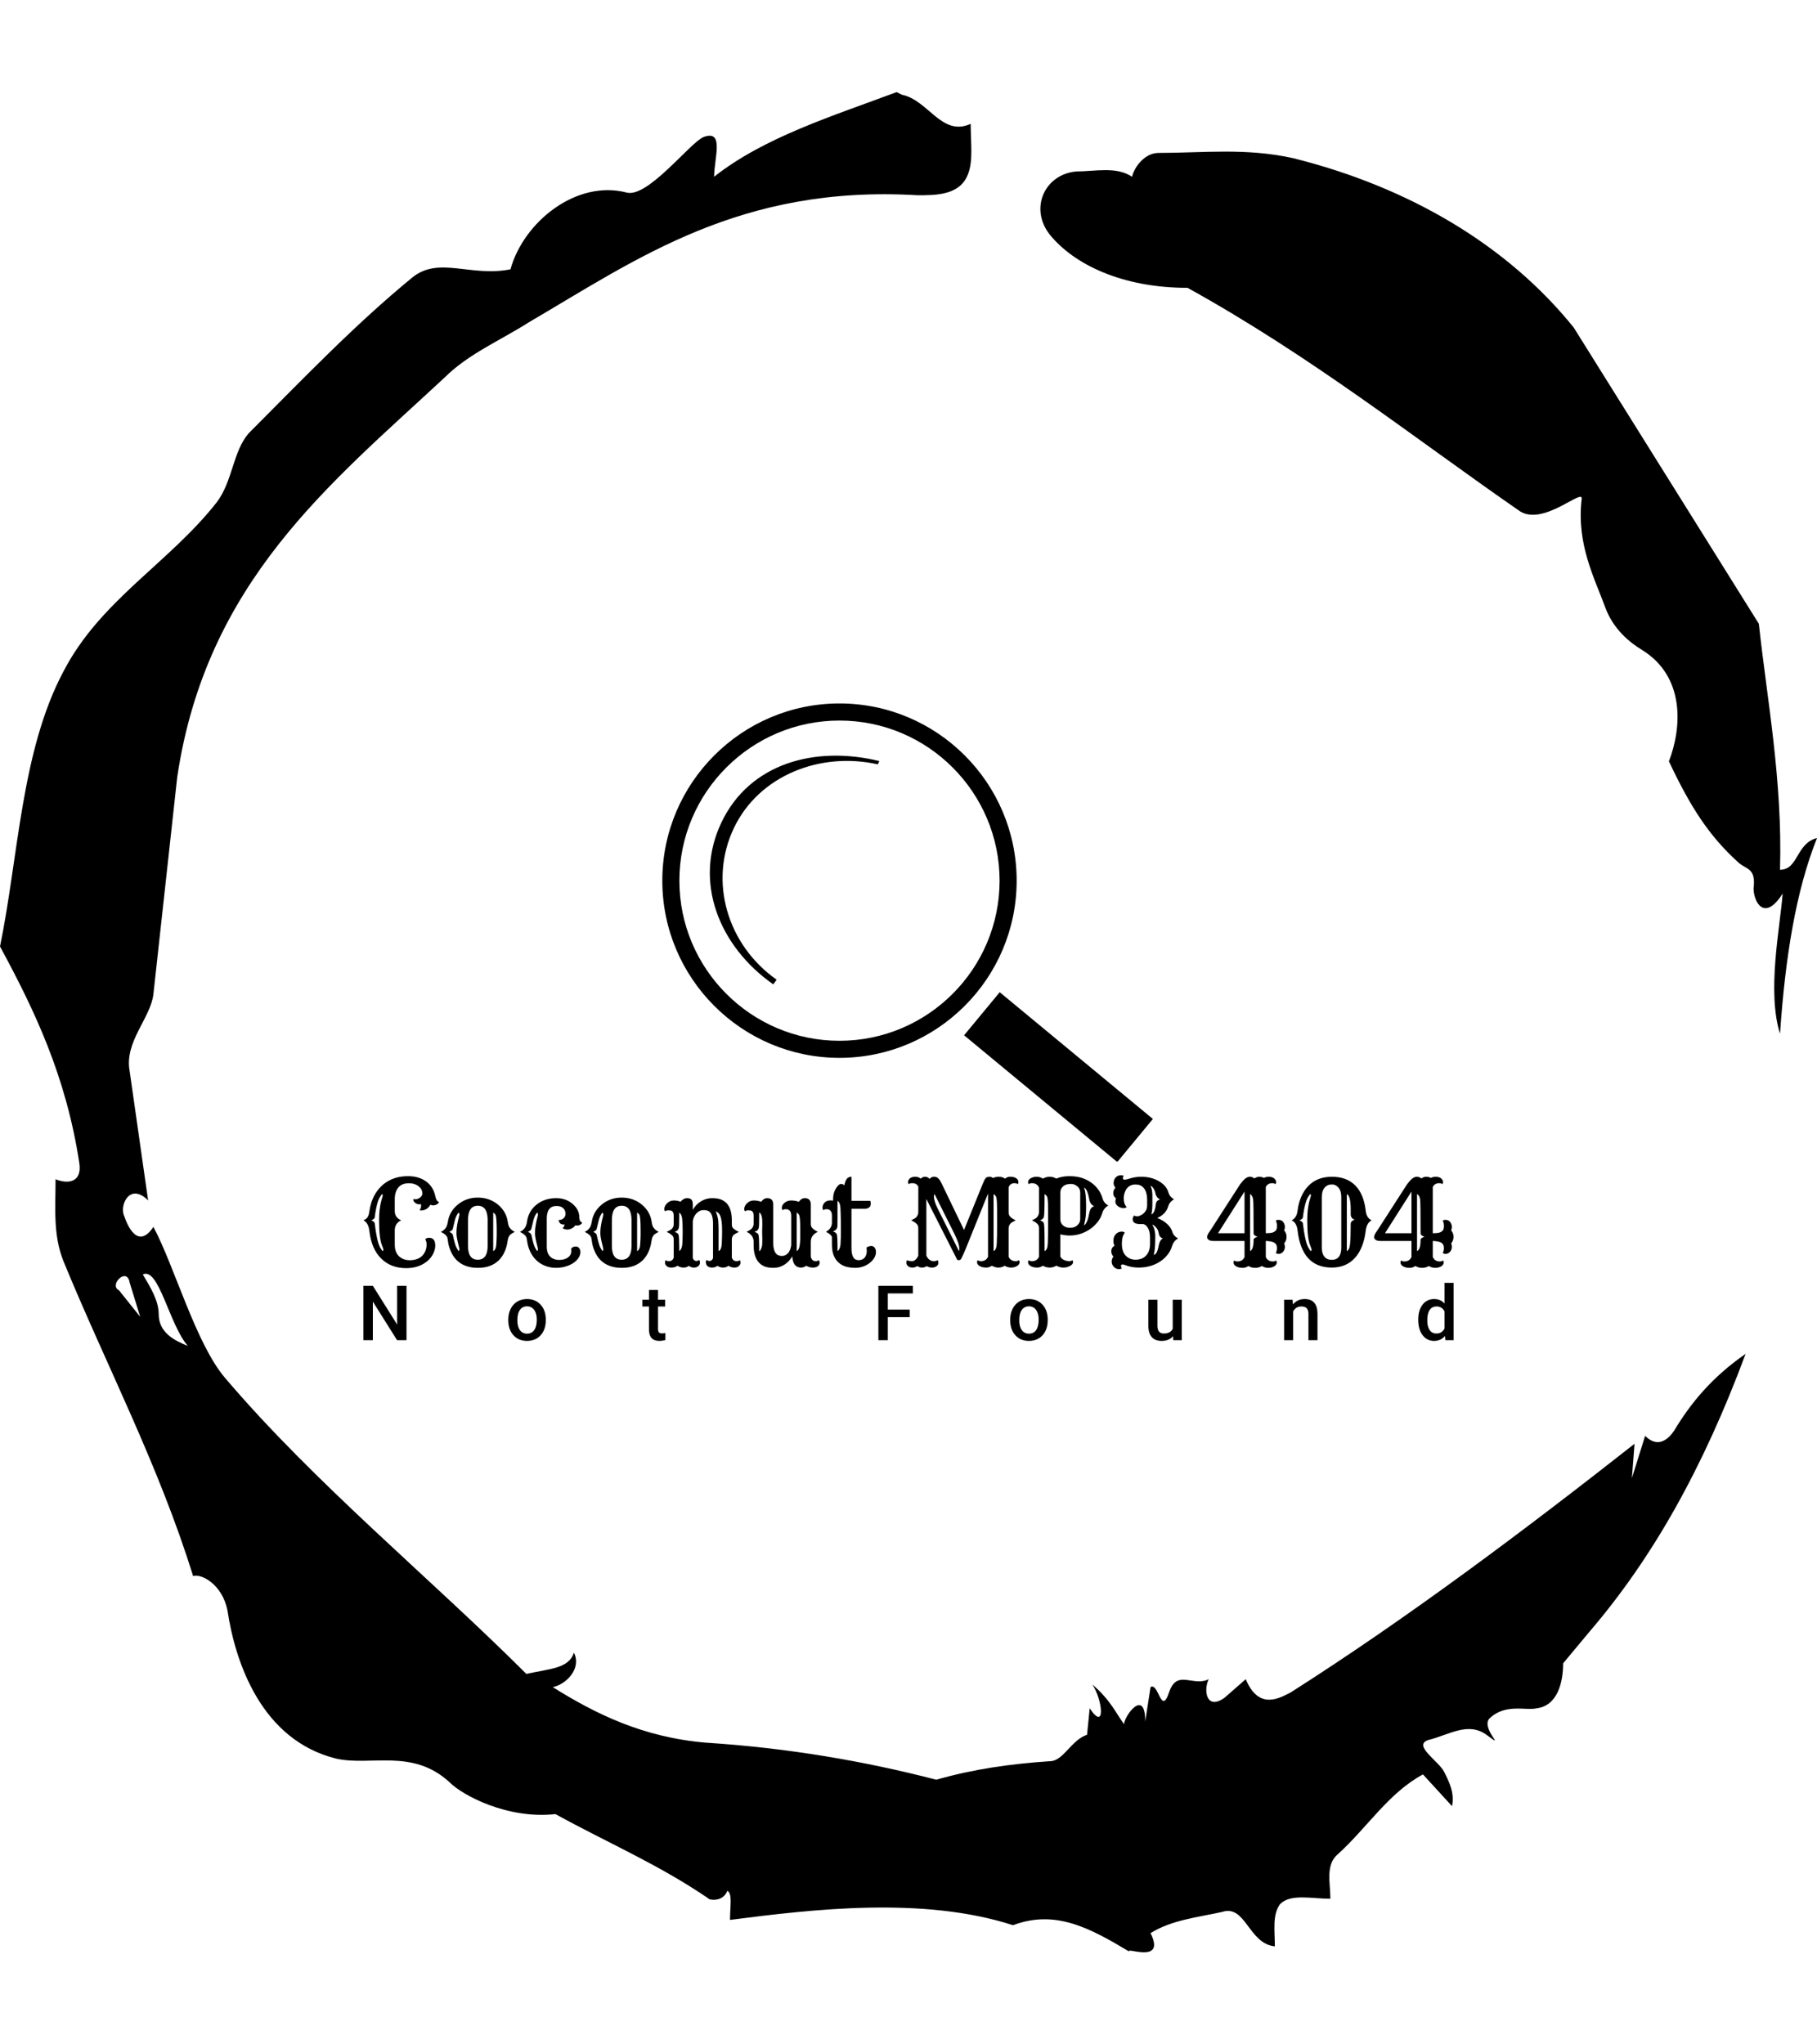 <svg xmlns="http://www.w3.org/2000/svg" version="1.1" xmlns:xlink="http://www.w3.org/1999/xlink" xmlns:svgjs="http://svgjs.dev/svgjs" width="1000" height="1125" viewBox="0 0 1000 1125"><g transform="matrix(1,0,0,1,0,0)"><svg viewBox="0 0 320 360" data-background-color="#ffffff" preserveAspectRatio="xMidYMid meet" height="1125" width="1000" xmlns="http://www.w3.org/2000/svg" xmlns:xlink="http://www.w3.org/1999/xlink"><g id="tight-bounds" transform="matrix(1,0,0,1,0,0)"><svg viewBox="0 0 320 360" height="360" width="320"><g><svg></svg></g><g><svg viewBox="0 0 320 360" height="360" width="320"><g><path transform="translate(-74.993,-51.79) scale(4.658,4.658)" d="M20.6 59.9l0.8 1-0.4-1.3c-0.1-0.6-0.8 0.1-0.4 0.3M21.5 59.3c0.3 0.5 0.6 1 0.6 1.5 0 0.7 0.6 1 1.1 1.2-0.7-0.8-1.1-3-1.7-2.7M59.9 16.9c1.7 0 3.3-0.2 5.1 0.2 4.4 1.1 8.1 3.3 10.6 6.4l7 11.2c0.3 2.8 0.9 5.9 0.8 9.3 0.7 0 0.6-1 1.4-1.2-0.8 2-1.2 4.5-1.4 7.4-0.5-1.6 0-4 0.1-5.3-0.7 1.1-1.1 0.3-1.1-0.2 0.1-0.8-0.3-0.7-0.6-1-1.1-1-1.8-2.1-2.6-3.8 0.5-1.3 0.6-3.2-1-4.2-0.5-0.3-1.1-0.8-1.4-1.6-0.4-1.1-1.1-2.4-0.9-4.1 0.1-0.5-1.5 1.1-2.4 0.4-3.9-2.7-7.8-5.8-12.5-8.4-2.5 0-4.3-0.9-5.2-2-0.8-1-0.2-2.3 1-2.4 0.7 0 1.5-0.2 2.1 0.2 0.1-0.4 0.5-0.9 1-0.9M50 14.6l0.2 0.1c1 0.2 1.5 1.6 2.6 1.1 0 0.7 0.1 1.4-0.1 1.9-0.3 0.8-1.2 0.8-1.9 0.8-6.7-0.4-10.6 2.4-14.7 4.8-1.1 0.7-2.3 1.2-3.2 2.1-4.3 4-9 7.7-10.1 15.1l-0.9 8.2c-0.1 0.9-1.1 1.8-0.9 2.9l0.7 4.9c-0.7-0.7-1.1 0.2-0.9 0.6 0.1 0.3 0.5 1.3 1.1 0.4 0.8 1.5 1.6 4.4 2.7 5.7 3.4 4 7.8 7.6 11.4 11.2 0.9-0.2 1.6-0.2 1.8-0.8 0.3 0.6-0.3 1.2-0.8 1.3 1.6 1 3.4 1.9 5.8 2.1 3.1 0.2 6 0.7 8.7 1.4 1.4-0.4 2.8-0.6 4.3-0.7 0.5 0 0.8-0.8 1.4-1l0.1-1c0.6 0.9 0.5-0.3 0.1-0.9 0.7 0.6 0.9 1.1 1.2 1.5 0-0.3 0.8-1.4 0.8-0.1l0.2-1.3c0.3-0.2 0.4 1.1 0.7 0.2 0.3-0.9 0.9-0.2 1.5-0.5-0.2 0.4-0.1 1.2 0.6 0.7l0.8-0.7c0.5 1.2 1.3 0.7 1.7 0.5 4.4-2.8 8.8-6.1 13-9.4l-0.1 1.3 0.5-1.6c0.5 0.5 0.9 0.1 1.1-0.2 0.6-1 1.4-2 2.7-2.9-1.6 4.3-3.5 7.7-5.9 10.5l-1 1.2c0 0.7-0.2 1.6-1 1.7-0.4 0.1-1.2-0.2-1.8 0.4-0.3 0.4 0.7 1.2-0.1 0.6-0.7-0.5-1.4 0-2.2 0.2-0.6 0.2 0.4 0.8 0.6 1.2 0.2 0.4 0.4 0.8 0.3 1.3l-1.1-1.2c-1.3 0.7-2.1 2-3.2 3-0.5 0.4-0.3 1.1-0.3 1.7-0.7 0-1.5-0.2-1.9 0.2-0.3 0.4-0.2 1-0.2 1.6-1-0.1-1.1-1.6-2-1.3-0.9 0.2-1.9 0.3-2.7 0.8 0.6 1.2-1 0.5-0.8 0.7-1.5-0.9-2.8-1.6-4.4-1-3.4-1.1-7.6-0.6-10.7-0.2 0-0.5 0.1-1-0.1-1.1-0.2 0.5-0.8 0.3-0.7 0.3-1.9-1.3-3.8-2.1-5.8-3.2-1.8 0.2-3.5-0.7-4-1.2-1.4-1.3-3-0.6-4.3-0.9-2.8-0.7-3.8-3.6-4.1-5.6-0.2-1-1-1.4-1.3-1.3-1.3-4.2-3.3-8-4.9-11.9-0.4-1-0.3-2-0.3-3.1 0.5 0.2 1 0.1 0.9-0.6-0.5-3.3-1.7-5.8-3-8.2 0.7-3.4 0.8-7.4 2.4-10.4 1.4-2.7 4-4.1 5.8-6.4 0.6-0.8 0.6-1.9 1.2-2.6 2-2 4-4.1 6.2-5.9 1-0.8 2.2 0 3.7-0.3 0.5-1.8 2.5-3.4 4.4-2.9 0.8 0.2 2.4-1.9 2.9-2.1 0.8-0.3 0.4 0.8 0.4 1.5 1.9-1.5 4.5-2.3 6.9-3.2" fill="#000000" fill-rule="nonzero" stroke="none" stroke-width="1" stroke-linecap="butt" stroke-linejoin="miter" stroke-miterlimit="10" stroke-dasharray="" stroke-dashoffset="0" font-family="none" font-weight="none" font-size="none" text-anchor="none" style="mix-blend-mode: normal" data-fill-palette-color="tertiary"></path></g><g transform="matrix(1,0,0,1,64,123.874)"><svg viewBox="0 0 192 112.252" height="112.252" width="192"><g><svg viewBox="0 0 192 112.252" height="112.252" width="192"><g><svg viewBox="0 0 192 112.252" height="112.252" width="192"><g transform="matrix(1,0,0,1,0,83.071)"><svg viewBox="0 0 192 29.181" height="29.181" width="192"><g id="textblocktransform"><svg viewBox="0 0 192 29.181" height="29.181" width="192" id="textblock"><g><svg viewBox="0 0 192 16.543" height="16.543" width="192"><g transform="matrix(1,0,0,1,0,0)"><svg width="192" viewBox="0.73 -38.5 460.12 39.65" height="16.543" data-palette-color="#89939e"><path d="M25.24-4.22Q26.22-5.05 26.79-6.37 27.37-7.69 27.37-9.14 27.37-10.6 26.81-11.4L26.81-11.4Q27.2-12.08 28.44-12.08 29.69-12.08 30.36-11.28 31.03-10.47 31.03-8.8 31.03-7.13 30.14-5.33 29.25-3.54 27.64-2.2L27.64-2.2Q24.07 0.73 18.73 0.73L18.73 0.73Q12.35 0.73 8.25-3.27L8.25-3.27Q4.08-7.37 3.22-14.97L3.22-14.97Q2.81-18.43 0.73-19.46L0.73-19.46Q1.88-20 2.32-20.58L2.32-20.58Q3.03-21.58 3.23-23.3 3.44-25.02 4.03-26.88 4.61-28.74 5.58-30.41 6.54-32.08 7.89-33.48 9.23-34.89 10.96-35.91L10.96-35.91Q14.62-38.09 19.51-38.09L19.51-38.09Q24.27-38.09 27.39-35.69L27.39-35.69Q30.2-33.52 31.03-29.79L31.03-29.79Q31.42-27.93 32.03-27.49L32.03-27.49Q32.28-27.29 32.64-27.12L32.64-27.12Q31.91-25.9 30.42-25.78L30.42-25.78Q29.76-25.68 29-26.05L29-26.05Q27.66-23.75 25.22-23.61L25.22-23.61Q24.71-23.56 24.44-23.8L24.44-23.8Q25.1-24.68 25.05-25.85L25.05-25.85Q25.05-26.07 24.98-26.29L24.98-26.29Q23.85-26.07 23.07-26.49L23.07-26.49Q21.8-27.22 21.75-28.08L21.75-28.08Q21.75-28.27 21.83-28.47L21.83-28.47Q23.34-28.03 24.71-29.15L24.71-29.15Q25.63-29.91 25.59-30.86 25.54-31.81 25.15-32.52 24.76-33.23 24.02-33.79L24.02-33.79Q22.36-35.11 19.87-35.11L19.87-35.11Q15.63-35.11 14.36-31.3L14.36-31.3Q13.94-30.03 13.94-28.32L13.94-28.32 13.94-23.39Q13.94-20.63 16.63-19.46L16.63-19.46Q13.94-18.16 13.94-15.23L13.94-15.23 13.94-9.2Q13.94-4.57 17.63-3.08L17.63-3.08Q18.82-2.61 20.26-2.61 21.7-2.61 22.99-3 24.27-3.39 25.24-4.22ZM8.76-6.47L8.76-6.47Q9.13-6.62 9.13-6.98L9.13-6.98Q9.13-7.52 8.62-8.67L8.62-8.67Q7.32-11.62 7.32-19.46L7.32-19.46Q7.32-25.17 8.69-29.17L8.69-29.17Q8.86-29.79 8.86-30.1 8.86-30.42 8.54-30.52L8.54-30.52Q7.4-29.08 6.91-27.66L6.91-27.66Q6.01-25.07 5.47-20.65L5.47-20.65Q5.4-20.02 4.03-19.46L4.03-19.46Q5.4-18.85 5.47-18.21L5.47-18.21Q6.35-10.64 7.71-8.11L7.71-8.11Q8.18-7.2 8.76-6.47ZM39.99-2.73Q38.45-4.3 37.56-6.45 36.67-8.59 36.47-10.13 36.28-11.67 36.14-12.11 36.01-12.55 35.69-12.94L35.69-12.94Q35.06-13.75 33.37-14.58L33.37-14.58Q35.5-15.53 36.08-17.63L36.08-17.63Q36.25-18.21 36.35-18.8L36.35-18.8Q36.98-23.17 40.57-26.11 44.16-29.05 48.95-29.05L48.95-29.05Q53.93-29.05 57.52-26.07L57.52-26.07Q61.01-23.17 61.64-18.8L61.64-18.8Q61.86-17.26 62.3-16.55L62.3-16.55Q63.13-15.26 64.62-14.58L64.62-14.58Q62.96-13.77 62.47-13.16L62.47-13.16Q61.81-12.3 61.64-11.13L61.64-11.13Q60.86-5.37 57.64-2.38 54.42 0.61 49.05 0.61L49.05 0.61Q43.28 0.61 39.99-2.73L39.99-2.73ZM53.15-19.51Q53.15-25.61 49-25.61 44.85-25.61 44.85-19.51L44.85-19.51 44.85-8.69Q44.85-2.83 48.97-2.83L48.97-2.83Q53.15-2.83 53.15-8.69L53.15-8.69 53.15-19.51ZM55.49-22.73L55.49-6.47Q56.71-6.93 56.83-9.67L56.83-9.67Q56.98-12.4 56.98-13.73 56.98-15.06 56.97-15.95 56.96-16.85 56.93-17.8L56.93-17.8Q56.83-21.36 56.37-21.95 55.91-22.53 55.49-22.73L55.49-22.73ZM40.87-6.47L40.87-6.47Q41.21-6.74 41.21-7.08L41.21-7.08Q41.21-7.62 40.99-8.45L40.99-8.45Q39.99-12.28 39.99-13.78 39.99-15.28 40.09-16.13 40.18-16.97 40.33-17.82L40.33-17.82Q40.65-19.48 40.99-20.75L40.99-20.75Q41.21-21.58 41.21-21.88L41.21-21.88Q41.21-22.46 40.87-22.73L40.87-22.73Q39.84-21.51 39.3-19.46 38.77-17.41 38.43-15.84L38.43-15.84Q38.3-15.19 36.98-14.58L36.98-14.58Q38.3-13.96 38.43-13.35L38.43-13.35Q39.33-9.23 39.91-8.11 40.5-6.98 40.87-6.47ZM88.37-7.37L88.37-7.37Q88.91-8.4 90.35-8.4L90.35-8.4Q91.33-8.4 91.87-7.59L91.87-7.59Q92.3-6.96 92.3-6.04 92.3-5.13 91.85-4.2 91.4-3.27 90.64-2.51 89.89-1.76 88.9-1.17 87.91-0.59 86.79-0.2L86.79-0.2Q84.52 0.61 82.05 0.61 79.58 0.61 77.39-0.26 75.19-1.12 73.6-2.69L73.6-2.69Q70.41-5.83 69.75-11.13L69.75-11.13Q69.58-12.33 69.18-12.84L69.18-12.84Q68.45-13.75 66.77-14.58L66.77-14.58Q69.36-15.75 69.75-18.8L69.75-18.8Q70.38-23.46 73.9-26.17L73.9-26.17Q77.27-28.81 82.1-28.81L82.1-28.81Q86.27-28.81 89.13-26.27L89.13-26.27Q91.84-23.88 91.84-20.73L91.84-20.73Q91.84-18.95 93.09-18.46L93.09-18.46Q92.35-17.26 91.04-17.26L91.04-17.26Q90.57-17.26 90.18-17.36L90.18-17.36Q89.33-16.11 87.71-15.67L87.71-15.67Q87.2-15.55 86.74-15.55 86.27-15.55 85.64-15.73 85-15.92 84.76-16.24L84.76-16.24Q85.47-16.53 85.59-17.7L85.59-17.7Q85.44-17.68 85.32-17.68L85.32-17.68 85.13-17.68Q83.47-17.68 83.08-19.58L83.08-19.58Q84.88-19.58 85.71-20.97L85.71-20.97Q86.01-21.46 86.01-22.17L86.01-22.17Q86.01-23.73 85-24.62 84-25.51 82.22-25.51L82.22-25.51Q78.1-25.51 78.1-20.19L78.1-20.19 78.1-8.33Q78.1-4.17 81.27-3.08L81.27-3.08Q82.2-2.73 83.37-2.73 84.54-2.73 85.51-3.03 86.47-3.32 87.13-3.83L87.13-3.83Q88.47-4.88 88.47-6.49L88.47-6.49Q88.47-6.98 88.37-7.37ZM74.02-6.47L74.02-6.47Q74.36-6.74 74.36-7.08L74.36-7.08Q74.36-7.62 74.14-8.45L74.14-8.45Q73.14-12.28 73.14-13.78 73.14-15.28 73.24-16.13 73.33-16.97 73.51-17.82L73.51-17.82Q73.8-19.48 74.14-20.75L74.14-20.75Q74.36-21.58 74.36-21.88L74.36-21.88Q74.36-22.46 74.02-22.73L74.02-22.73Q72.99-21.51 72.46-19.46 71.92-17.41 71.58-15.84L71.58-15.84Q71.45-15.21 70.14-14.6L70.14-14.6Q71.45-13.99 71.58-13.35L71.58-13.35Q72.48-9.23 73.07-8.11 73.65-6.98 74.02-6.47ZM100.72-2.73Q99.19-4.3 98.3-6.45 97.4-8.59 97.21-10.13 97.01-11.67 96.88-12.11 96.75-12.55 96.43-12.94L96.43-12.94Q95.79-13.75 94.11-14.58L94.11-14.58Q96.23-15.53 96.82-17.63L96.82-17.63Q96.99-18.21 97.09-18.8L97.09-18.8Q97.72-23.17 101.31-26.11 104.9-29.05 109.68-29.05L109.68-29.05Q114.67-29.05 118.25-26.07L118.25-26.07Q121.75-23.17 122.38-18.8L122.38-18.8Q122.6-17.26 123.04-16.55L123.04-16.55Q123.87-15.26 125.36-14.58L125.36-14.58Q123.7-13.77 123.21-13.16L123.21-13.16Q122.55-12.3 122.38-11.13L122.38-11.13Q121.6-5.37 118.38-2.38 115.15 0.61 109.78 0.61L109.78 0.61Q104.02 0.61 100.72-2.73L100.72-2.73ZM113.88-19.51Q113.88-25.61 109.73-25.61 105.58-25.61 105.58-19.51L105.58-19.51 105.58-8.69Q105.58-2.83 109.71-2.83L109.71-2.83Q113.88-2.83 113.88-8.69L113.88-8.69 113.88-19.51ZM116.23-22.73L116.23-6.47Q117.45-6.93 117.57-9.67L117.57-9.67Q117.72-12.4 117.72-13.73 117.72-15.06 117.7-15.95 117.69-16.85 117.67-17.8L117.67-17.8Q117.57-21.36 117.11-21.95 116.64-22.53 116.23-22.73L116.23-22.73ZM101.6-6.47L101.6-6.47Q101.95-6.74 101.95-7.08L101.95-7.08Q101.95-7.62 101.73-8.45L101.73-8.45Q100.72-12.28 100.72-13.78 100.72-15.28 100.82-16.13 100.92-16.97 101.07-17.82L101.07-17.82Q101.38-19.48 101.73-20.75L101.73-20.75Q101.95-21.58 101.95-21.88L101.95-21.88Q101.95-22.46 101.6-22.73L101.6-22.73Q100.58-21.51 100.04-19.46 99.5-17.41 99.16-15.84L99.16-15.84Q99.04-15.19 97.72-14.58L97.72-14.58Q99.04-13.96 99.16-13.35L99.16-13.35Q100.07-9.23 100.65-8.11 101.24-6.98 101.6-6.47ZM133.32-0.29L133.32-0.29Q132.19 0.49 130.75 0.49 129.31 0.49 128.66-0.18 128.02-0.85 128.02-1.46L128.02-1.46Q128.02-2.27 128.29-2.64L128.29-2.64Q128.82-2.22 129.65-2.22L129.65-2.22Q131.22-2.22 131.68-3.74L131.68-3.74 131.68-11.33Q131.68-12.4 131.22-12.89L131.22-12.89Q130.51-13.7 128.7-14.58L128.7-14.58Q130.41-15.36 130.87-15.82L130.87-15.82Q131.68-16.63 131.68-17.8L131.68-17.8 131.68-21.36Q131.68-23.44 130.26-23.61L130.26-23.61Q129.85-23.66 129.21-23.66 128.58-23.66 128.04-23.24L128.04-23.24Q127.7-23.71 127.7-24.21 127.7-24.71 127.96-25.33 128.21-25.95 128.73-26.51L128.73-26.51Q130.02-27.83 131.72-27.83 133.41-27.83 134.54-27.29L134.54-27.29Q135.88-28.81 137.27-28.81 138.66-28.81 139.2-28.16 139.74-27.51 139.74-26.17L139.74-26.17 139.74-23.88Q141.01-26.15 143.2-27.48 145.4-28.81 147.87-28.81 150.33-28.81 151.83-28.16 153.33-27.51 154.31-26.32L154.31-26.32Q156.22-23.95 156.22-19.43L156.22-19.43 156.22-17.82Q156.22-16.65 156.73-16.14L156.73-16.14Q157.49-15.36 159.19-14.58L159.19-14.58Q157.36-13.67 156.9-13.21L156.9-13.21Q156.22-12.45 156.22-11.38L156.22-11.38 156.22-3.74Q156.68-2.22 158.24-2.22L158.24-2.22Q159.07-2.22 159.61-2.64L159.61-2.64Q159.88-2.27 159.88-1.56 159.88-0.85 159.23-0.18 158.58 0.49 157.24 0.49 155.9 0.49 154.8-0.27L154.8-0.27Q153.82 0.49 152.52 0.49 151.21 0.49 150.19-0.24L150.19-0.24Q149.11 0.49 147.89 0.49 146.67 0.49 145.96-0.12 145.25-0.73 145.25-1.88L145.25-1.88Q145.25-2.42 145.62-2.73L145.62-2.73Q146.18-2.29 146.74-2.29L146.74-2.29Q147.82-2.29 148.28-3.49L148.28-3.49 148.28-18.04Q148.28-22.78 145.96-23.54L145.96-23.54Q145.2-23.78 144.33-23.78 143.45-23.78 142.69-23.43 141.93-23.07 141.32-22.44L141.32-22.44Q139.98-21.02 139.74-19.07L139.74-19.07 139.74-3.49Q140.2-2.29 141.27-2.29L141.27-2.29Q141.84-2.29 142.4-2.73L142.4-2.73Q142.76-2.42 142.76-1.57 142.76-0.73 142.06-0.12 141.35 0.49 140.19 0.49 139.03 0.49 138.08-0.24L138.08-0.24Q137.15 0.49 135.81 0.49 134.46 0.49 133.32-0.29ZM150.62-15.77L150.62-6.47Q151.85-6.93 151.97-9.67L151.97-9.67Q152.11-12.4 152.11-14.82 152.11-17.24 151.92-18.81 151.72-20.39 151.36-21.28 150.99-22.17 150.49-22.57 149.99-22.97 149.4-23.27L149.4-23.27Q150.33-21.07 150.48-19.26 150.62-17.46 150.62-15.77L150.62-15.77ZM135.43-11.87Q135.44-12.67 135.45-13.22 135.46-13.77 135.46-14.11 135.46-14.45 135.46-14.81 135.46-15.16 135.45-15.75 135.44-16.33 135.43-17.04 135.41-17.75 135.37-18.43L135.37-18.43Q135.29-20.12 135.15-20.75L135.15-20.75Q134.85-22.17 134.02-22.71L134.02-22.71 134.02-21.12Q134.02-17.02 133.84-16.3 133.66-15.58 133.25-15.21 132.85-14.84 132.07-14.58L132.07-14.58Q133.53-14.06 133.73-13.35L133.73-13.35Q134.02-12.18 134.02-8.08L134.02-8.08 134.02-6.49Q135.15-7.23 135.32-9.47L135.32-9.47Q135.41-11.06 135.43-11.87ZM185.44 0.49L185.44 0.49Q181.99 0.49 181.73-4.27L181.73-4.27Q180.48-2.03 178.37-0.71 176.26 0.61 173.83 0.61 171.4 0.61 169.88-0.05 168.37-0.71 167.37-1.95L167.37-1.95Q165.42-4.39 165.42-8.89L165.42-8.89 165.42-10.4Q165.42-13.23 162.44-14.6L162.44-14.6Q164.2-15.45 164.68-16.04L164.68-16.04Q165.42-16.94 165.42-18.07L165.42-18.07 165.42-21.36Q165.42-23.44 164-23.61L164-23.61Q163.59-23.66 162.95-23.66 162.32-23.66 161.78-23.24L161.78-23.24Q161.44-23.71 161.44-24.21 161.44-24.71 161.69-25.33 161.95-25.95 162.49-26.51L162.49-26.51Q163.76-27.83 165.44-27.83 167.13-27.83 168.62-27.27L168.62-27.27Q169.69-28.81 171.15-28.81L171.15-28.81Q173.67-28.81 173.67-26.17L173.67-26.17 173.67-10.28Q173.67-5.64 175.82-4.71L175.82-4.71Q176.5-4.42 177.34-4.42 178.19-4.42 178.87-4.77 179.55-5.13 180.07-5.74L180.07-5.74Q181.02-6.93 181.29-9.01L181.29-9.01 181.29-21.36Q181.29-24.15 179.02-24.15L179.02-24.15Q178.19-24.15 177.65-23.73L177.65-23.73Q177.31-24.19 177.31-24.69 177.31-25.2 177.56-25.74 177.82-26.29 178.36-26.76L178.36-26.76Q179.55-27.83 181.27-27.83 183-27.83 184.48-27.27L184.48-27.27Q185.56-28.81 187.02-28.81L187.02-28.81Q189.54-28.81 189.54-26.17L189.54-26.17 189.54-18.07Q189.54-16.94 189.98-16.41L189.98-16.41Q190.76-15.45 192.52-14.6L192.52-14.6Q189.54-13.23 189.54-10.4L189.54-10.4 189.54-4.1Q190-2.22 191.56-2.22L191.56-2.22Q192.39-2.22 192.93-2.64L192.93-2.64Q193.27-2.17 193.27-1.48 193.27-0.78 192.58-0.15 191.88 0.49 190.4 0.49 188.93 0.49 187.61-0.29L187.61-0.29Q186.63 0.49 185.44 0.49ZM183.61-22.73L183.61-6.47Q185.02-7.03 185.09-11.87L185.09-11.87Q185.09-12.89 185.09-14.21 185.09-15.53 185.08-16.47 185.07-17.41 185.05-18.26L185.05-18.26Q184.95-21.34 184.48-21.94 184.02-22.53 183.61-22.73L183.61-22.73ZM169.08-11.38L169.01-14.6 169.08-17.82Q169.08-20 168.93-20.7L168.93-20.7Q168.52-22.56 167.76-22.73L167.76-22.73 167.76-21.14Q167.76-17.02 167.58-16.3 167.39-15.58 166.99-15.22 166.59-14.87 165.81-14.6L165.81-14.6Q167.27-14.09 167.47-13.35L167.47-13.35Q167.76-12.18 167.76-8.06L167.76-8.06 167.76-6.47Q168.49-6.64 168.96-8.64L168.96-8.64Q169.08-9.2 169.08-11.38L169.08-11.38ZM212.17-3.58Q212.63-4.05 212.9-4.8 213.17-5.54 213.17-6.36 213.17-7.18 213.07-7.86L213.07-7.86Q213.24-8.23 214-8.44 214.76-8.64 215-8.64L215-8.64Q215.93-8.64 216.49-7.95 217.05-7.25 217.05-6.02 217.05-4.79 216.33-3.59 215.61-2.39 214.41-1.46L214.41-1.46Q211.75 0.61 208.21 0.61L208.21 0.61Q201.47 0.61 199.28-4.49L199.28-4.49Q198.47-6.37 198.47-9.2L198.47-9.2 198.47-12.18Q198.47-13.33 195.96-14.6L195.96-14.6Q198.47-16.04 198.47-18.48L198.47-18.48 198.47-21.36Q198.47-24.15 196.2-24.15L196.2-24.15Q195.37-24.15 194.83-23.73L194.83-23.73Q194.49-24.19 194.49-24.69 194.49-25.2 194.67-25.79 194.86-26.39 195.32-26.88L195.32-26.88Q196.49-28.15 198.96-27.76L198.96-27.76 198.96-28.54Q198.96-31.1 200.25-33.06L200.25-33.06Q201.4-34.81 202.29-34.81 203.18-34.81 203.67-34.2L203.67-34.2Q204.09-36.13 204.77-36.99 205.45-37.84 206.72-37.84L206.72-37.84 206.72-27.66 214.66-27.66Q214.85-27.27 214.85-26.35 214.85-25.44 214.15-24.89 213.44-24.34 212.44-24.34L212.44-24.34 206.72-24.34 206.72-7.81Q206.72-3.56 208.65-2.83L208.65-2.83Q209.21-2.64 209.86-2.64 210.51-2.64 211.11-2.87 211.7-3.1 212.17-3.58ZM200.82-8.06L200.82-6.47Q201.96-7.2 202.11-9.52L202.11-9.52Q202.21-11.18 202.22-12.11 202.23-13.04 202.24-13.61 202.26-14.18 202.26-14.5L202.26-14.5 202.26-15.48Q202.26-16.19 202.24-17.3 202.23-18.41 202.22-19.71 202.21-21.02 202.16-22.22L202.16-22.22Q202.08-25.1 201.94-25.73L201.94-25.73Q201.65-27.15 200.82-27.69L200.82-27.69 200.82-20.07Q200.82-16.67 200.71-16.48 200.6-16.28 200.52-16.02L200.52-16.02Q200.3-15.28 198.86-14.79L198.86-14.79Q200.33-14.28 200.52-13.55L200.52-13.55Q200.82-12.38 200.82-8.06L200.82-8.06ZM234.53-0.17L234.53-0.17Q233.62 0.49 232.46 0.49 231.3 0.49 230.61-0.11 229.91-0.71 229.91-1.49 229.91-2.27 230.16-2.64L230.16-2.64Q230.86-2.22 232.4-2.22L232.4-2.22Q233.01-2.22 233.74-2.84 234.48-3.47 234.92-4.57L234.92-4.57 234.92-16.02Q234.92-17.16 234.43-17.72L234.43-17.72Q233.7-18.6 231.94-19.46L231.94-19.46Q233.72-20.31 234.18-20.87L234.18-20.87Q234.92-21.8 234.92-22.95L234.92-22.95 234.94-33.59Q234.36-35.13 232.35-35.13L232.35-35.13Q231.33-35.13 230.84-34.72L230.84-34.72Q230.6-35.03 230.6-35.55 230.6-36.06 230.81-36.47 231.03-36.89 231.43-37.21L231.43-37.21Q232.26-37.84 233.65-37.84 235.04-37.84 235.94-37.04L235.94-37.04Q236.75-37.84 237.82-37.84 238.9-37.84 239.65-36.94L239.65-36.94Q240.61-37.84 241.34-37.84 242.07-37.84 242.46-37.72 242.85-37.6 243.24-37.26L243.24-37.26Q244.02-36.65 244.88-34.79L244.88-34.79 254.23-15.38 261.94-34.4 262.63-35.99Q263.24-37.33 263.77-37.59 264.31-37.84 265.03-37.84 265.75-37.84 266.51-37.3L266.51-37.3Q267.44-37.84 268.94-37.84 270.44-37.84 271.54-37.04L271.54-37.04Q272.51-37.84 273.58-37.84 274.64-37.84 275.24-37.67 275.83-37.5 276.27-37.21L276.27-37.21Q277.2-36.55 277.2-35.57L277.2-35.57Q277.2-35.08 276.93-34.72L276.93-34.72Q276.4-35.13 275.57-35.13L275.57-35.13Q273.71-35.13 273.05-33.4L273.05-33.4 273.05-22.95Q273.05-21.75 273.56-21.17L273.56-21.17Q274.37-20.21 276.03-19.46L276.03-19.46Q274.25-18.58 273.76-18.02L273.76-18.02Q273.05-17.14 273.05-16.02L273.05-16.02 273.05-4.08Q273.88-2.22 276.05-2.22L276.05-2.22Q276.88-2.22 277.42-2.64L277.42-2.64Q277.69-2.27 277.69-1.79 277.69-1.32 277.41-0.9 277.13-0.49 276.64-0.2L276.64-0.2Q275.52 0.49 274.08 0.49 272.64 0.49 271.39-0.29L271.39-0.29Q270.24 0.49 268.78 0.49L268.78 0.49Q267.22 0.49 266.02-0.29L266.02-0.29Q264.77 0.49 263.71 0.49 262.65 0.49 261.97 0.31 261.28 0.12 260.77-0.2L260.77-0.2Q259.72-0.83 259.72-1.78L259.72-1.78Q259.72-2.27 259.99-2.64L259.99-2.64Q260.53-2.22 261.36-2.22L261.36-2.22Q263.53-2.22 264.36-4.08L264.36-4.08 264.36-30.76 254.84-7.18 253.79-4.79Q253.03-3.08 252.73-2.86 252.42-2.64 252.23-2.64L252.23-2.64Q251.62-2.64 251.37-2.76L251.37-2.76 238.33-28.47 238.33-4.59Q238.8-3.47 239.6-2.84 240.41-2.22 241.41-2.22 242.41-2.22 243.12-2.64L243.12-2.64Q243.39-2.2 243.39-1.43 243.39-0.66 242.63-0.09 241.87 0.49 240.68 0.49 239.48 0.49 238.48-0.12L238.48-0.12Q237.6 0.49 236.47 0.49 235.33 0.49 234.53-0.17ZM250.22-13.65L241.78-30.54Q241.53-30.18 241.53-29.49L241.53-29.49Q241.53-27.51 243.19-24.24L243.19-24.24 252.08-6.49Q252.25-6.71 252.25-7.42L252.25-7.42Q252.25-9.55 250.22-13.65L250.22-13.65ZM266.7-30.52L266.7-6.47Q267.92-6.93 268.05-9.67L268.05-9.67Q268.19-12.4 268.19-17.24 268.19-22.07 268.18-23.67 268.17-25.27 268.14-26.25L268.14-26.25Q268.07-29.13 267.59-29.72 267.12-30.32 266.7-30.52L266.7-30.52ZM238.02-5.86L237.99-6.15Q237.99-5.96 238.02-5.86L238.02-5.86ZM235.23-5.86L235.26-6.15Q235.23-6.05 235.23-5.86L235.23-5.86ZM293.21-0.32L293.21-0.32Q291.95 0.49 290.37 0.49 288.8 0.49 287.55-0.29L287.55-0.29Q286.31 0.49 285.24 0.49 284.18 0.49 283.5 0.31 282.81 0.12 282.3-0.2L282.3-0.2Q281.25-0.83 281.25-1.78L281.25-1.78Q281.25-2.27 281.52-2.64L281.52-2.64Q282.06-2.22 282.89-2.22L282.89-2.22Q285.06-2.22 285.89-4.08L285.89-4.08 285.89-16.02Q285.89-17.14 285.43-17.68L285.43-17.68Q284.69-18.58 282.91-19.46L282.91-19.46Q284.57-20.21 285.06-20.8L285.06-20.8Q285.89-21.75 285.89-22.95L285.89-22.95 285.89-33.25Q285.06-35.13 282.89-35.13L282.89-35.13Q282.06-35.13 281.52-34.72L281.52-34.72Q281.25-35.08 281.25-35.56 281.25-36.04 281.53-36.45 281.81-36.87 282.3-37.16L282.3-37.16Q283.42-37.84 284.88-37.84 286.33-37.84 287.55-37.04L287.55-37.04Q288.82-37.84 290.37-37.84 291.92-37.84 293.17-37.06L293.17-37.06Q295.58-38.09 298.62-38.09 301.66-38.09 303.88-37.38 306.11-36.67 307.89-35.4L307.89-35.4Q311.6-32.76 312.79-28.44L312.79-28.44Q313.28-26.76 315.11-25.68L315.11-25.68Q313.23-24.63 312.6-22.51 311.96-20.39 310.49-18.57 309.01-16.75 307.11-15.53L307.11-15.53Q303.22-13.04 298.85-13.04L298.85-13.04Q296.95-13.04 294.87-13.53L294.87-13.53 294.87-4.2Q295.53-2.78 297.58-2.34L297.58-2.34Q298.12-2.22 298.78-2.22 299.44-2.22 299.98-2.64L299.98-2.64Q300.25-2.27 300.25-1.79 300.25-1.32 299.89-0.9 299.54-0.49 298.95-0.2L298.95-0.2Q297.66 0.49 296.12 0.49 294.58 0.49 293.21-0.32ZM294.87-31.03L294.87-19.9Q294.87-18.24 296.1-17.24L296.1-17.24Q297.22-16.31 298.98-16.31L298.98-16.31Q301.66-16.31 302.86-18.36L302.86-18.36Q303.27-19.07 303.27-20.09L303.27-20.09 303.27-31.13Q303.27-32.89 301.93-33.89L301.93-33.89Q300.71-34.81 299.5-34.81 298.29-34.81 297.52-34.58 296.75-34.35 296.17-33.89L296.17-33.89Q294.87-32.86 294.87-31.03L294.87-31.03ZM304.86-17.38L304.86-17.38Q305.42-17.48 306.02-18.75 306.62-20.02 306.92-21.74 307.23-23.46 307.69-24.28 308.16-25.1 309.18-25.44L309.18-25.44Q307.5-26 307.06-28.43 306.62-30.86 306.02-32.01 305.42-33.15 304.86-33.25L304.86-33.25Q305.76-31.23 305.76-25.44L305.76-25.44Q305.76-21.58 305.37-19.63 304.98-17.68 304.86-17.38ZM288.23-9.64L288.23-6.47Q289.46-6.93 289.58-9.67L289.58-9.67Q289.72-12.4 289.72-17.24 289.72-22.07 289.71-23.67 289.7-25.27 289.67-26.25L289.67-26.25Q289.6-29.13 289.13-29.72 288.65-30.32 288.23-30.52L288.23-30.52Q288.23-22.02 287.94-20.85L287.94-20.85Q287.6-19.87 286.28-19.46L286.28-19.46Q287.75-18.95 287.94-18.21L287.94-18.21Q288.23-17.04 288.23-9.64L288.23-9.64ZM320.82 0.88L320.82 0.88Q320.24 1.15 319.59 1.15 318.94 1.15 318.37 0.87 317.8 0.59 317.41 0.12L317.41 0.12Q316.55-0.85 316.55-2.01 316.55-3.17 317.28-4.17L317.28-4.17Q316.38-5.08 316.38-6.49 316.38-7.91 317.75-8.76L317.75-8.76Q317.28-9.64 317.28-10.72 317.28-11.79 317.54-12.45 317.8-13.11 318.29-13.62L318.29-13.62Q319.31-14.7 320.9-14.7L320.9-14.7Q321.58-14.7 322.09-14.23L322.09-14.23Q320.85-12.65 320.85-9.55L320.85-9.55Q320.85-4.69 324.34-3.27L324.34-3.27Q325.44-2.83 326.62-2.83 327.81-2.83 328.87-3.17 329.93-3.52 330.79-4.3L330.79-4.3Q332.74-6.08 332.74-9.62L332.74-9.62 332.74-12.26Q332.74-14.87 331.71-16.46L331.71-16.46Q330.74-17.99 329.22-17.9L329.22-17.9Q325.41-17.65 325.41-19.95L325.41-19.95Q325.41-20.87 326.07-21.48L326.07-21.48Q326.59-21.14 327.2-21.14 327.81-21.14 328.08-21.26L328.08-21.26 328.91-21.63Q330.3-22.29 331.08-23.75L331.08-23.75Q331.52-24.58 331.52-25.83L331.52-25.83 331.52-27.98Q331.52-31.52 330-33.2L330-33.2Q328.81-34.57 326.64-34.57L326.64-34.57Q323.22-34.57 322.05-31.15L322.05-31.15Q321.65-30.03 321.65-28.86 321.65-27.69 321.81-27.06 321.97-26.44 322.19-26.03L322.19-26.03Q322.51-25.37 322.9-25.07L322.9-25.07Q322.41-24.61 321.64-24.61 320.87-24.61 320.21-24.85 319.56-25.1 319.09-25.49L319.09-25.49Q318.11-26.32 318.11-27.26 318.11-28.2 318.38-28.74L318.38-28.74Q317.21-29.54 317.21-30.88 317.21-32.23 318.14-33.2L318.14-33.2Q317.36-34.2 317.36-35.05 317.36-35.89 317.59-36.49 317.82-37.08 318.24-37.55L318.24-37.55Q319.16-38.5 320.46-38.5L320.46-38.5Q321.09-38.5 321.63-38.23L321.63-38.23Q321.29-37.7 321.29-37.26L321.29-37.26Q321.29-36.6 322.02-36.6L322.02-36.6Q322.51-36.6 323.71-36.96L323.71-36.96Q326.49-37.84 328.83-37.84 331.18-37.84 333.02-37.37 334.86-36.89 336.4-36.01L336.4-36.01Q339.75-34.11 340.55-31.08L340.55-31.08Q341.04-29.39 342.87-28.32L342.87-28.32Q340.99-27.27 340.43-25.37L340.43-25.37Q339.43-22.05 335.79-20.43L335.79-20.43Q338.23-19.51 339.95-17.93 341.67-16.36 342.26-14.31L342.26-14.31Q342.65-12.92 344.58-11.79L344.58-11.79Q342.7-10.74 342.05-8.59 341.41-6.45 339.95-4.7 338.5-2.95 336.6-1.81L336.6-1.81Q332.81 0.49 327.88 0.49L327.88 0.49Q324.8 0.49 322.05-0.63L322.05-0.63Q321.58-0.83 321.19-0.83L321.19-0.83Q320.48-0.83 320.48-0.22 320.48 0.39 320.82 0.88ZM333.3-22L333.3-22Q334.74-22.24 335.23-26.46L335.23-26.46Q335.38-27.76 336.99-28.32L336.99-28.32Q336.23-28.56 335.7-29.28 335.18-30 335.06-30.7 334.94-31.4 334.7-31.96 334.47-32.52 334.18-32.96L334.18-32.96Q333.54-33.89 332.91-33.98L332.91-33.98 333.15-33.45Q333.74-32.23 333.74-29.61 333.74-27 333.73-26.07 333.72-25.15 333.67-24.44L333.67-24.44Q333.62-23.27 333.3-22ZM334.28-4.91L334.28-4.91Q335.06-5.05 335.42-5.69L335.42-5.69Q336.01-6.69 336.33-8.5L336.33-8.5Q336.86-11.33 338.21-11.79L338.21-11.79Q336.69-12.26 336.45-13.84L336.45-13.84Q336.18-15.41 335.5-16.21L335.5-16.21Q334.42-17.5 333.67-17.63L333.67-17.63Q333.76-17.41 333.98-17.07 334.2-16.72 334.42-16.11L334.42-16.11Q334.96-14.58 334.96-12.52 334.96-10.47 334.9-9.35 334.84-8.23 334.74-7.32L334.74-7.32Q334.55-5.57 334.28-4.91ZM369.62-2.1L369.62-2.1Q371.8-2.1 372.63-3.96L372.63-3.96 372.63-10.74 359.59-10.74Q358.12-10.74 357.48-11.23 356.83-11.72 356.83-12.35L356.83-12.35Q356.83-13.35 358.1-15.01L358.1-15.01 370.8-34.72Q372.02-36.33 372.97-37.08 373.92-37.84 374.91-37.84 375.9-37.84 376.83-37.13L376.83-37.13Q377.78-37.84 378.85-37.84 379.93-37.84 380.8-37.35L380.8-37.35Q381.78-37.84 382.7-37.84 383.61-37.84 384.14-37.67 384.66-37.5 385.05-37.21L385.05-37.21Q385.96-36.52 385.96-35.57L385.96-35.57Q385.96-35.08 385.69-34.72L385.69-34.72Q385.15-35.13 384.32-35.13L384.32-35.13Q382.49-35.13 381.61-33.57L381.61-33.57 381.61-14.01Q383.88-14.01 384.72-14.39 385.57-14.77 385.94-15.3 386.32-15.82 386.32-17.14 386.32-18.46 385.81-19.31L385.81-19.31Q386.2-19.65 387.03-19.65L387.03-19.65Q388.67-19.65 389.4-17.97L389.4-17.97Q389.67-17.36 389.67-16.69 389.67-16.02 389.37-15.19L389.37-15.19Q390.38-14.04 390.38-12.46 390.38-10.89 389.37-9.74L389.37-9.74Q389.67-8.91 389.67-8.24 389.67-7.57 389.4-6.96 389.13-6.35 388.72-5.98L388.72-5.98Q387.98-5.3 387.03-5.3L387.03-5.3Q386.35-5.3 385.81-5.69L385.81-5.69Q386.32-6.54 386.32-7.65 386.32-8.76 385.91-9.34 385.49-9.91 384.93-10.16 384.37-10.4 383.99-10.47 383.61-10.55 383.2-10.6L383.2-10.6Q382.25-10.74 381.61-10.74L381.61-10.74 381.61-3.96Q382.44-2.1 384.61-2.1L384.61-2.1Q385.44-2.1 385.98-2.51L385.98-2.51Q386.25-2.15 386.25-1.67 386.25-1.2 385.97-0.78 385.69-0.37 385.2-0.05L385.2-0.05Q384.08 0.61 382.64 0.61 381.2 0.61 379.95-0.17L379.95-0.17Q378.71 0.61 377.12 0.61 375.53 0.61 374.29-0.17L374.29-0.17Q373.04 0.61 371.98 0.61 370.92 0.61 370.23 0.43 369.55 0.24 369.04-0.05L369.04-0.05Q367.99-0.71 367.99-1.66L367.99-1.66Q367.99-2.15 368.26-2.51L368.26-2.51Q368.79-2.1 369.62-2.1ZM361.44-14.01L372.63-14.01 372.63-31.59 361.44-14.01ZM378.12-12.52L378.12-12.52Q376.46-13.04 376.46-13.92L376.46-13.92Q376.46-27.05 376.26-28.27L376.26-28.27Q375.97-30.05 374.97-30.52L374.97-30.52 374.97-6.47Q376.46-7.06 376.46-11.28L376.46-11.28Q376.46-11.96 378.12-12.52ZM409.46 0.49L409.46 0.49Q396.82 0.49 395.01-15.23L395.01-15.23Q394.65-18.43 392.52-19.46L392.52-19.46Q394.65-20.46 395.02-23.57 395.4-26.68 396.55-29.36 397.7-32.03 399.53-33.94L399.53-33.94Q403.31-37.84 409.51-37.84 415.71-37.84 419.35-34.2 422.99-30.57 423.8-23.39L423.8-23.39Q424.11-20.46 426.29-19.46L426.29-19.46Q424.16-18.41 423.76-14.93 423.36-11.45 422.21-8.52 421.06-5.59 419.23-3.59L419.23-3.59Q415.54 0.49 409.46 0.49ZM409.46-2.78L409.46-2.78Q413.47-2.78 413.47-7.98L413.47-7.98 413.47-29.22Q413.47-32.96 411.12-34.2L411.12-34.2Q410.37-34.59 409.46-34.59L409.46-34.59Q407.56-34.59 406.4-33.2 405.24-31.81 405.24-29.22L405.24-29.22 405.24-7.98Q405.24-5.47 406.33-4.13 407.41-2.78 409.46-2.78ZM417.45-17.94L417.45-17.94Q417.45-19.17 419.11-19.73L419.11-19.73Q417.45-20.24 417.45-22.07L417.45-22.07 417.45-24.05Q417.45-29.81 415.81-30.52L415.81-30.52 415.81-6.47Q416.91-6.91 417.18-9.52L417.18-9.52Q417.45-11.99 417.45-17.94ZM400.55-6.47L400.55-6.47Q400.92-6.62 400.92-6.98L400.92-6.98Q400.92-7.52 400.41-8.67L400.41-8.67Q399.11-11.62 399.11-19.46L399.11-19.46Q399.11-25.17 400.48-29.17L400.48-29.17Q400.65-29.79 400.65-30.1 400.65-30.42 400.33-30.52L400.33-30.52Q399.19-29.08 398.7-27.66L398.7-27.66Q397.79-25.07 397.26-20.65L397.26-20.65Q397.18-20.02 395.82-19.46L395.82-19.46Q397.18-18.85 397.26-18.21L397.26-18.21Q398.14-10.64 399.5-8.11L399.5-8.11Q399.97-7.2 400.55-6.47ZM440.1-2.1L440.1-2.1Q442.27-2.1 443.1-3.96L443.1-3.96 443.1-10.74 430.07-10.74Q428.6-10.74 427.96-11.23 427.31-11.72 427.31-12.35L427.31-12.35Q427.31-13.35 428.58-15.01L428.58-15.01 441.27-34.72Q442.49-36.33 443.45-37.08 444.4-37.84 445.39-37.84 446.38-37.84 447.3-37.13L447.3-37.13Q448.26-37.84 449.33-37.84 450.4-37.84 451.28-37.35L451.28-37.35Q452.26-37.84 453.18-37.84 454.09-37.84 454.62-37.67 455.14-37.5 455.53-37.21L455.53-37.21Q456.43-36.52 456.43-35.57L456.43-35.57Q456.43-35.08 456.17-34.72L456.17-34.72Q455.63-35.13 454.8-35.13L454.8-35.13Q452.97-35.13 452.09-33.57L452.09-33.57 452.09-14.01Q454.36-14.01 455.2-14.39 456.04-14.77 456.42-15.3 456.8-15.82 456.8-17.14 456.8-18.46 456.29-19.31L456.29-19.31Q456.68-19.65 457.51-19.65L457.51-19.65Q459.14-19.65 459.88-17.97L459.88-17.97Q460.15-17.36 460.15-16.69 460.15-16.02 459.85-15.19L459.85-15.19Q460.85-14.04 460.85-12.46 460.85-10.89 459.85-9.74L459.85-9.74Q460.15-8.91 460.15-8.24 460.15-7.57 459.88-6.96 459.61-6.35 459.19-5.98L459.19-5.98Q458.46-5.3 457.51-5.3L457.51-5.3Q456.83-5.3 456.29-5.69L456.29-5.69Q456.8-6.54 456.8-7.65 456.8-8.76 456.39-9.34 455.97-9.91 455.41-10.16 454.85-10.4 454.47-10.47 454.09-10.55 453.68-10.6L453.68-10.6Q452.72-10.74 452.09-10.74L452.09-10.74 452.09-3.96Q452.92-2.1 455.09-2.1L455.09-2.1Q455.92-2.1 456.46-2.51L456.46-2.51Q456.73-2.15 456.73-1.67 456.73-1.2 456.45-0.78 456.17-0.37 455.68-0.05L455.68-0.05Q454.55 0.61 453.11 0.61 451.67 0.61 450.43-0.17L450.43-0.17Q449.18 0.61 447.6 0.61 446.01 0.61 444.76-0.17L444.76-0.17Q443.52 0.61 442.46 0.61 441.4 0.61 440.71 0.43 440.03 0.24 439.52-0.05L439.52-0.05Q438.47-0.71 438.47-1.66L438.47-1.66Q438.47-2.15 438.73-2.51L438.73-2.51Q439.27-2.1 440.1-2.1ZM431.92-14.01L443.1-14.01 443.1-31.59 431.92-14.01ZM448.6-12.52L448.6-12.52Q446.94-13.04 446.94-13.92L446.94-13.92Q446.94-27.05 446.74-28.27L446.74-28.27Q446.45-30.05 445.45-30.52L445.45-30.52 445.45-6.47Q446.94-7.06 446.94-11.28L446.94-11.28Q446.94-11.96 448.6-12.52Z" opacity="1" transform="matrix(1,0,0,1,0,0)" fill="#000000" class="wordmark-text-0" data-fill-palette-color="primary" id="text-0"></path></svg></g></svg></g><g transform="matrix(1,0,0,1,0,18.957)"><svg viewBox="0 0 192 10.224" height="10.224" width="192"><g transform="matrix(1,0,0,1,0,0)"><svg width="192" viewBox="3.61 -37.5 713.42 37.99" height="10.224" data-palette-color="#89939e"><path d="M31.81-35.55L31.81 0 25.63 0 9.79-25.22 9.79 0 3.61 0 3.61-35.55 9.79-35.55 25.68-10.23 25.68-35.55 31.81-35.55ZM98.41-13.16L98.41-13.45Q98.41-17.33 99.95-20.45 101.49-23.56 104.27-25.23 107.06-26.9 110.67-26.9L110.67-26.9Q116.02-26.9 119.35-23.46 122.68-20.02 122.95-14.33L122.95-14.33 122.97-12.94Q122.97-9.03 121.47-5.96 119.97-2.88 117.18-1.2 114.38 0.49 110.72 0.49L110.72 0.49Q105.13 0.49 101.77-3.23 98.41-6.96 98.41-13.16L98.41-13.16ZM104.35-12.94L104.35-12.94Q104.35-8.86 106.03-6.56 107.72-4.25 110.72-4.25 113.72-4.25 115.39-6.59 117.07-8.94 117.07-13.45L117.07-13.45Q117.07-17.46 115.35-19.8 113.62-22.14 110.67-22.14L110.67-22.14Q107.76-22.14 106.06-19.84 104.35-17.53 104.35-12.94ZM190.48-32.84L196.41-32.84 196.41-26.42 201.08-26.42 201.08-22.02 196.41-22.02 196.41-7.28Q196.41-5.76 197.01-5.09 197.61-4.42 199.15-4.42L199.15-4.42Q200.17-4.42 201.22-4.66L201.22-4.66 201.22-0.07Q199.2 0.49 197.32 0.49L197.32 0.49Q190.48 0.49 190.48-7.06L190.48-7.06 190.48-22.02 186.13-22.02 186.13-26.42 190.48-26.42 190.48-32.84ZM361.09-20L361.09-15.06 346.78-15.06 346.78 0 340.6 0 340.6-35.55 363.19-35.55 363.19-30.57 346.78-30.57 346.78-20 361.09-20ZM426.86-13.16L426.86-13.45Q426.86-17.33 428.4-20.45 429.94-23.56 432.72-25.23 435.5-26.9 439.12-26.9L439.12-26.9Q444.46-26.9 447.8-23.46 451.13-20.02 451.4-14.33L451.4-14.33 451.42-12.94Q451.42-9.03 449.92-5.96 448.42-2.88 445.62-1.2 442.83 0.49 439.17 0.49L439.17 0.49Q433.57 0.49 430.22-3.23 426.86-6.96 426.86-13.16L426.86-13.16ZM432.79-12.94L432.79-12.94Q432.79-8.86 434.48-6.56 436.16-4.25 439.17-4.25 442.17-4.25 443.84-6.59 445.51-8.94 445.51-13.45L445.51-13.45Q445.51-17.46 443.79-19.8 442.07-22.14 439.12-22.14L439.12-22.14Q436.21-22.14 434.5-19.84 432.79-17.53 432.79-12.94ZM533.58 0L533.43-2.59Q530.82 0.49 526.01 0.49L526.01 0.49Q521.71 0.49 519.5-2.03 517.29-4.54 517.29-9.3L517.29-9.3 517.29-26.42 523.22-26.42 523.22-9.38Q523.22-4.35 527.4-4.35L527.4-4.35Q531.72-4.35 533.23-7.45L533.23-7.45 533.23-26.42 539.17-26.42 539.17 0 533.58 0ZM606.11-26.42L611.7-26.42 611.87-23.36Q614.8-26.9 619.56-26.9L619.56-26.9Q627.82-26.9 627.96-17.46L627.96-17.46 627.96 0 622.03 0 622.03-17.11Q622.03-19.63 620.94-20.84 619.86-22.05 617.39-22.05L617.39-22.05Q613.8-22.05 612.04-18.8L612.04-18.8 612.04 0 606.11 0 606.11-26.42ZM693.88-13.4L693.88-13.4Q693.88-19.51 696.71-23.21 699.54-26.9 704.31-26.9L704.31-26.9Q708.5-26.9 711.09-23.97L711.09-23.97 711.09-37.5 717.03-37.5 717.03 0 711.65 0 711.36-2.73Q708.7 0.49 704.26 0.49L704.26 0.49Q699.62 0.49 696.75-3.25 693.88-6.98 693.88-13.4ZM699.81-12.89L699.81-12.89Q699.81-8.86 701.36-6.6 702.91-4.35 705.77-4.35L705.77-4.35Q709.41-4.35 711.09-7.59L711.09-7.59 711.09-18.87Q709.46-22.05 705.82-22.05L705.82-22.05Q702.94-22.05 701.38-19.76 699.81-17.48 699.81-12.89Z" opacity="1" transform="matrix(1,0,0,1,0,0)" fill="#000000" class="slogan-text-1" data-fill-palette-color="secondary" id="text-1"></path></svg></g></svg></g></svg></g></svg></g><g transform="matrix(1,0,0,1,52.643,0)"><svg viewBox="0 0 86.714 80.657" height="80.657" width="86.714"><g><svg xmlns="http://www.w3.org/2000/svg" xmlns:xlink="http://www.w3.org/1999/xlink" version="1.1" x="0" y="0" viewBox="247.167 141.416 60.297 56.085" enable-background="new 226.667 118.25 100 100" xml:space="preserve" height="80.657" width="86.714" class="icon-icon-0" data-fill-palette-color="accent" id="icon-0"><g fill="#89939e" data-fill-palette-color="accent"><path d="M268.865 141.416c-11.965 0-21.698 9.733-21.698 21.697 0 11.965 9.733 21.699 21.698 21.699 11.964 0 21.696-9.734 21.696-21.699C290.562 151.149 280.829 141.416 268.865 141.416zM268.865 182.721c-10.812 0-19.607-8.796-19.607-19.607 0-10.811 8.796-19.605 19.607-19.605 10.811 0 19.605 8.795 19.605 19.605C288.471 173.925 279.676 182.721 268.865 182.721z" fill="#000000" data-fill-palette-color="accent"></path><rect x="292.475" y="174.902" transform="matrix(0.637 -0.77 0.77 0.637 -36.859 295.842)" width="6.85" height="24.362" fill="#000000" data-fill-palette-color="accent"></rect><path d="M254.426 155.945c-3.495 7.286-0.337 15.193 6.324 19.867l0.424-0.566c-6.021-4.223-8.386-12.018-5.228-18.602 3.088-6.434 10.599-9.351 17.617-7.769l0.176-0.407C265.885 146.555 257.888 148.73 254.426 155.945z" fill="#000000" data-fill-palette-color="accent"></path></g></svg></g></svg></g><g></g></svg></g></svg></g></svg></g></svg></g><defs></defs></svg><rect width="320" height="360" fill="none" stroke="none" visibility="hidden"></rect></g></svg></g></svg>